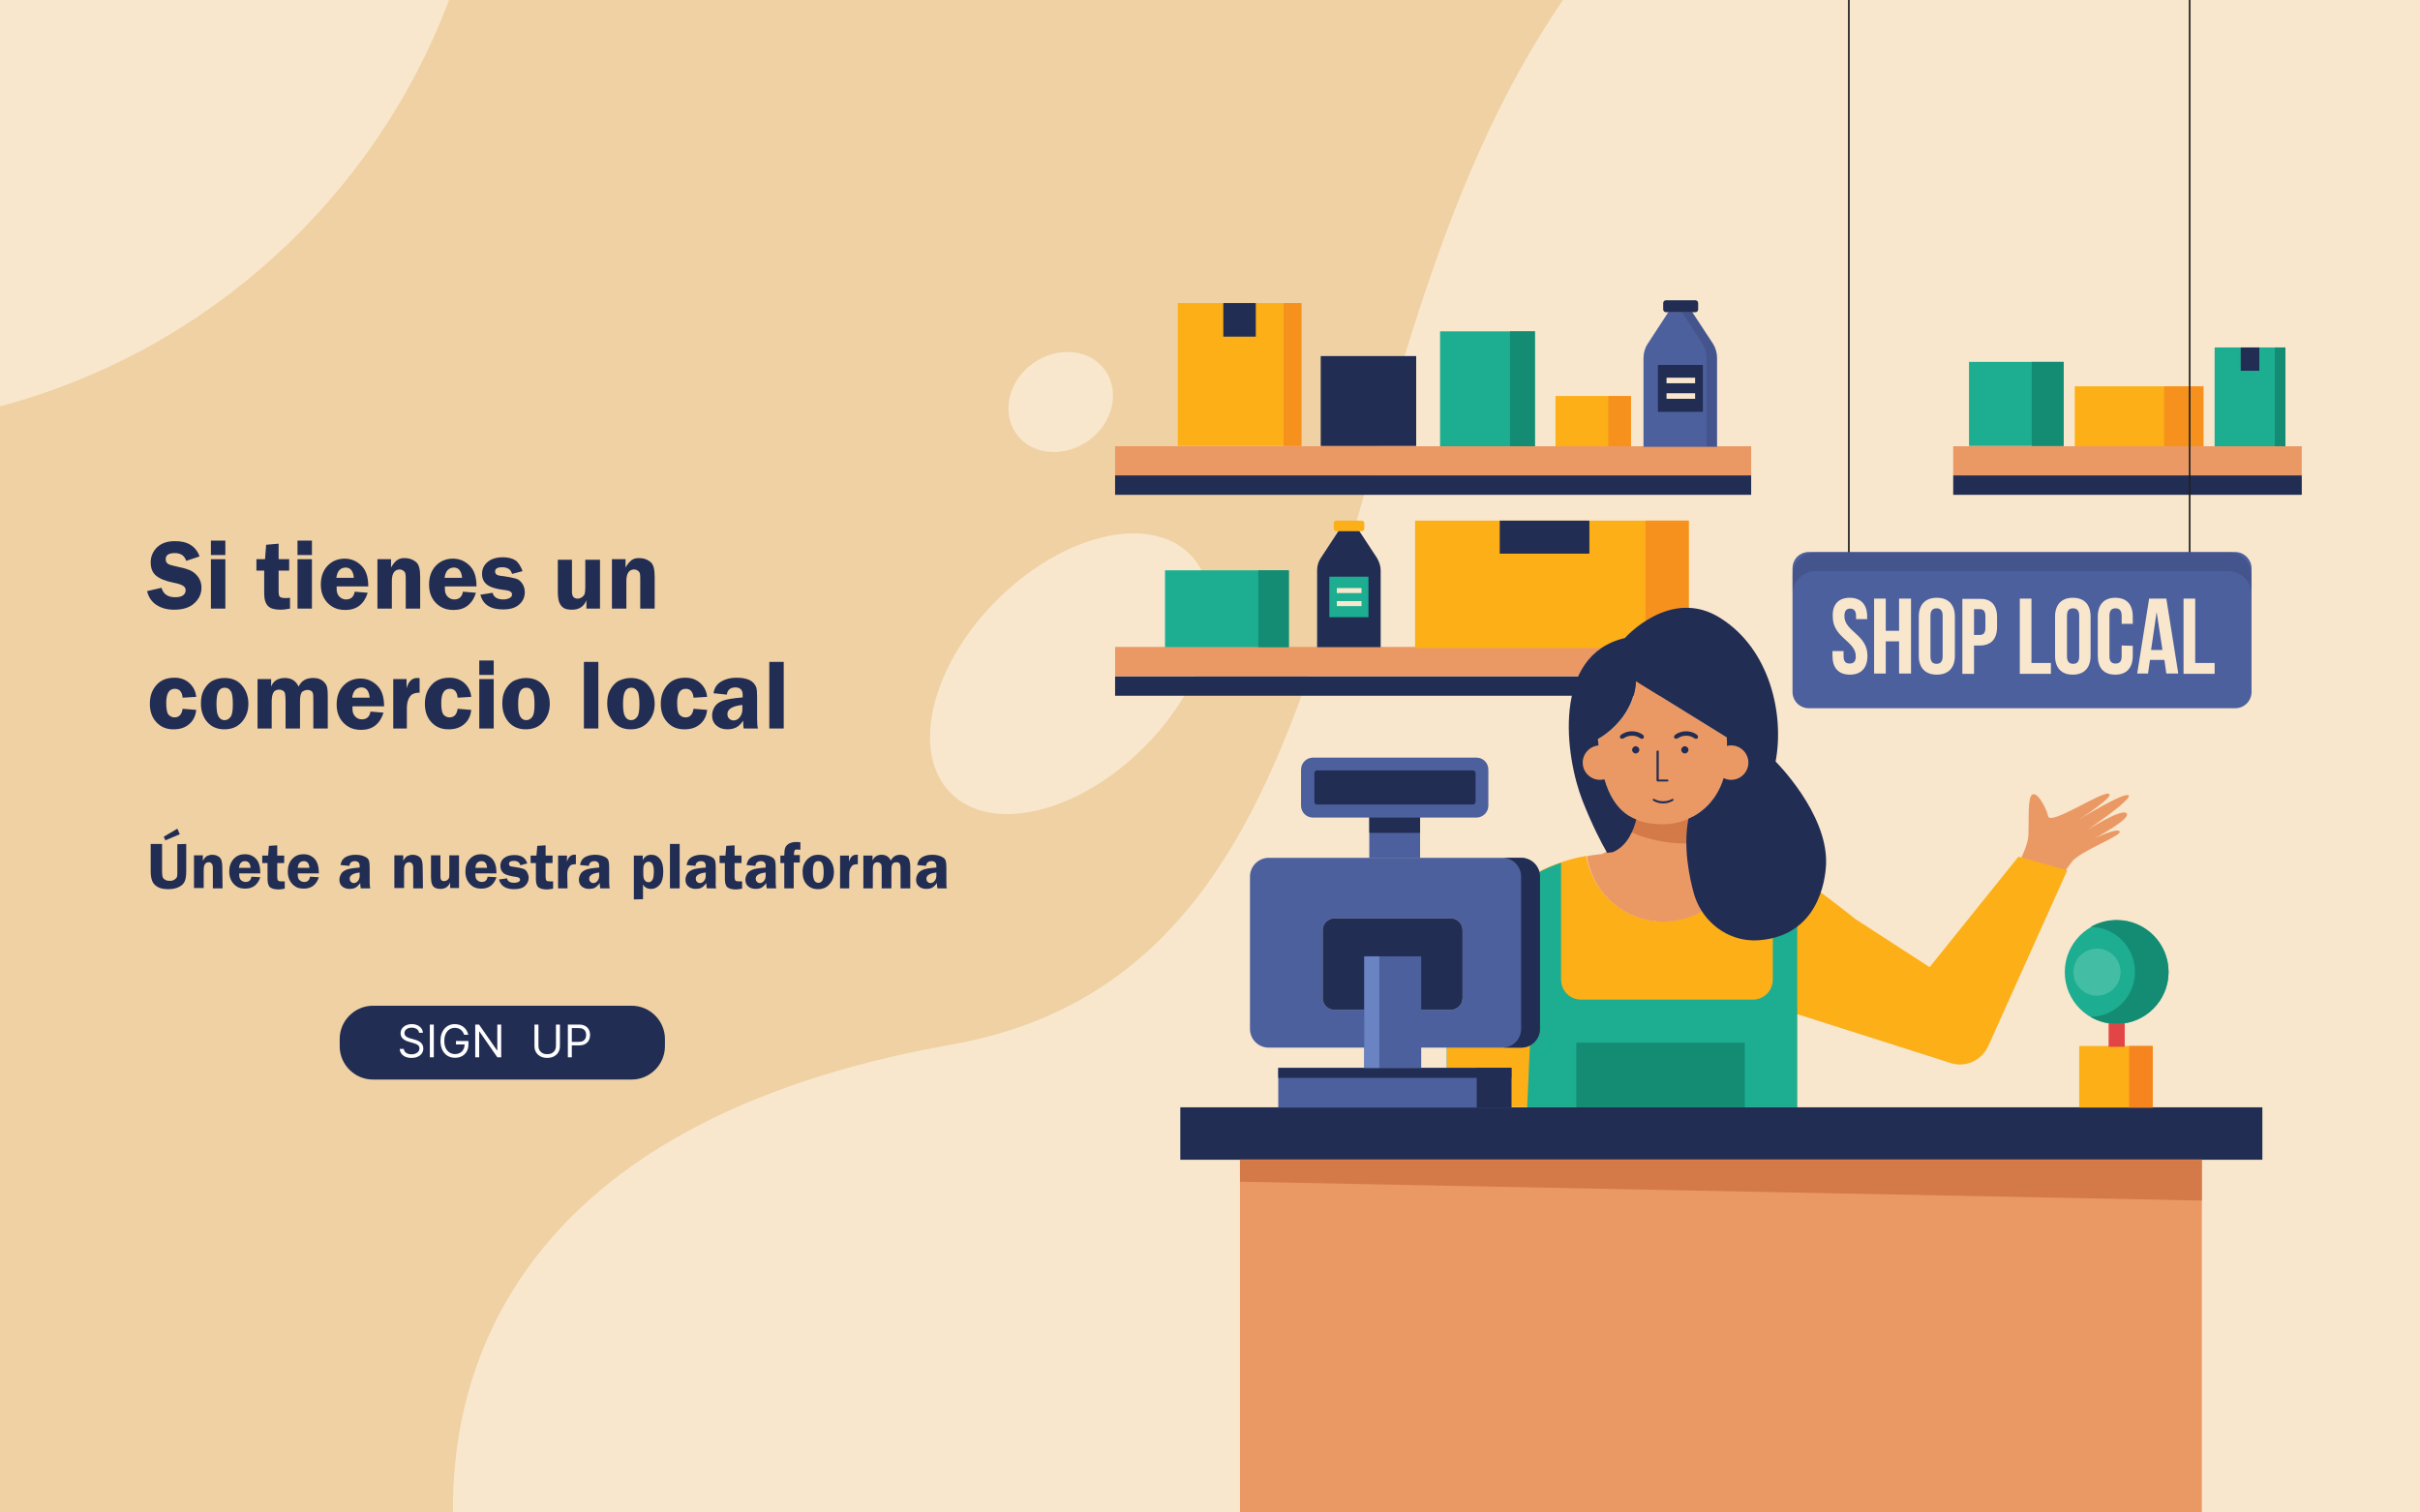 <svg width="872" height="545" viewBox="0 0 872 545" fill="none" xmlns="http://www.w3.org/2000/svg">
<path d="M872 0H0V545H872V0Z" fill="#EFD1A3"/>
<path d="M872 0V545H163.2C162.7 494.6 184.9 404.4 342.8 376.4C499.2 348.7 469.1 136.8 563.2 0H872Z" fill="#F8E7CD"/>
<path d="M412.198 269.285C435.981 245.502 443.389 214.351 428.745 199.706C414.1 185.062 382.949 192.469 359.166 216.252C335.383 240.035 327.975 271.186 342.62 285.831C357.264 300.475 388.416 293.067 412.198 269.285Z" fill="#F8E7CD"/>
<path d="M398.2 133.4C403.7 141.1 401 152.5 392.2 158.8C383.3 165.1 371.7 164 366.2 156.3C360.7 148.6 363.4 137.2 372.2 130.9C381.1 124.6 392.7 125.7 398.2 133.4Z" fill="#F8E7CD"/>
<path d="M161.8 0C134.9 71.4 74.6 126.6 0 146.4V0H161.8Z" fill="#F8E7CD"/>
<path d="M829.4 160.8H703.8V171.3H829.4V160.8Z" fill="#EB9964"/>
<path d="M829.4 171.3H703.8V178.3H829.4V171.3Z" fill="#222D54"/>
<path d="M823.5 125.2H798V160.8H823.5V125.2Z" fill="#1DAD91"/>
<path d="M823.5 125.2H819.7V160.8H823.5V125.2Z" fill="#148C73"/>
<path d="M814.1 125.2H807.4V133.6H814.1V125.2Z" fill="#222D54"/>
<path d="M743.6 130.4H709.5V160.7H743.6V130.4Z" fill="#1DAD91"/>
<path d="M743.6 130.4H732.1V160.7H743.6V130.4Z" fill="#148C73"/>
<path d="M793.9 139.2H747.6V160.8H793.9V139.2Z" fill="#FCAF17"/>
<path d="M794 139.2H779.8V160.8H794V139.2Z" fill="#F7911E"/>
<path d="M631 243.7H401.8V250.7H631V243.7Z" fill="#222D54"/>
<path d="M631 233.1H401.8V243.6H631V233.1Z" fill="#EB9964"/>
<path d="M608.5 187.6H509.9V233.5H608.5V187.6Z" fill="#FCAF17"/>
<path d="M608.5 187.6H592.9V233.5H608.5V187.6Z" fill="#F7911E"/>
<path d="M572.7 187.6H540.4V199.5H572.7V187.6Z" fill="#222D54"/>
<path d="M464.4 205.5H419.8V233.2H464.4V205.5Z" fill="#1DAD91"/>
<path d="M464.4 205.5H453.4V233.2H464.4V205.5Z" fill="#148C73"/>
<path d="M489.7 191.2H482.4L475.9 201.1C475 202.4 474.6 204 474.6 205.6V233.2H497.5V205.6C497.5 204 497 202.5 496.2 201.1L489.7 191.2Z" fill="#222D54"/>
<path d="M490.7 187.6H481.5C481 187.6 480.6 188 480.6 188.5V190.5C480.6 191 481 191.4 481.5 191.4H490.7C491.2 191.4 491.6 191 491.6 190.5V188.5C491.5 188 491.2 187.6 490.7 187.6Z" fill="#FCAF17"/>
<path d="M493.099 207.8H479V222.4H493.099V207.8Z" fill="#1DAD91"/>
<path d="M490.6 211.9H481.7V213.7H490.6V211.9Z" fill="#F8E7CD"/>
<path d="M490.6 216.6H481.7V218.4H490.6V216.6Z" fill="#F8E7CD"/>
<path d="M631 160.8H401.8V171.3H631V160.8Z" fill="#EB9964"/>
<path d="M631 171.3H401.8V178.3H631V171.3Z" fill="#222D54"/>
<path d="M469 109.2H424.4V160.7H469V109.2Z" fill="#FCAF17"/>
<path d="M468.9 109.2H462.5V160.7H468.9V109.2Z" fill="#F7911E"/>
<path d="M452.5 109.2H440.8V121.3H452.5V109.2Z" fill="#222D54"/>
<path d="M510.3 128.3H475.9V160.7H510.3V128.3Z" fill="#222D54"/>
<path d="M553 119.4H518.9V160.8H553V119.4Z" fill="#1DAD91"/>
<path d="M553.1 119.4H544.1V160.8H553.1V119.4Z" fill="#148C73"/>
<path d="M587.6 142.7H560.5V160.8H587.6V142.7Z" fill="#FCAF17"/>
<path d="M587.7 142.7H579.5V160.8H587.7V142.7Z" fill="#F7911E"/>
<path d="M609.7 112.4H601.2L593.7 123.9C592.7 125.4 592.2 127.2 592.2 129.1V161H618.7V129C618.7 127.2 618.2 125.4 617.2 123.8L609.7 112.4Z" fill="#4D609E"/>
<path opacity="0.21" d="M618.7 129V160.9H614.9V129C614.9 127.2 614.4 125.4 613.4 123.8L605.9 112.3H609.7L617.2 123.8C618.2 125.3 618.7 127.2 618.7 129Z" fill="#222D54"/>
<path d="M610.9 108.2H600.3C599.8 108.2 599.3 108.6 599.3 109.2V111.5C599.3 112.1 599.8 112.5 600.3 112.5H610.9C611.4 112.5 611.9 112.1 611.9 111.5V109.2C611.9 108.6 611.4 108.2 610.9 108.2Z" fill="#222D54"/>
<path d="M613.6 131.5H597.4V148.4H613.6V131.5Z" fill="#222D54"/>
<path d="M610.8 136.1H600.5V138.1H610.8V136.1Z" fill="#F8E7CD"/>
<path d="M610.8 141.7H600.5V143.7H610.8V141.7Z" fill="#F8E7CD"/>
<path d="M666.5 0H665.9V207.7H666.5V0Z" fill="#212120"/>
<path d="M789.3 0H788.7V207.7H789.3V0Z" fill="#212120"/>
<path d="M805.4 198.9H651.8C648.5 198.9 645.9 201.5 645.9 204.8V249.3C645.9 252.6 648.5 255.2 651.8 255.2H805.4C808.7 255.2 811.3 252.6 811.3 249.3V204.8C811.3 201.6 808.6 198.9 805.4 198.9Z" fill="#4D609E"/>
<path opacity="0.21" d="M802.9 198.9H654.3C649.7 198.9 645.9 202.7 645.9 207.3V214.2C645.9 209.6 649.7 205.8 654.3 205.8H802.9C807.5 205.8 811.3 209.6 811.3 214.2V207.3C811.3 202.7 807.5 198.9 802.9 198.9Z" fill="#222D54"/>
<path d="M666.5 215.4C670.6 215.4 672.8 217.9 672.8 222.2V223.1H668.8V222C668.8 220.1 668 219.3 666.7 219.3C665.4 219.3 664.6 220 664.6 222C664.6 227.6 672.9 228.6 672.9 236.3C672.9 240.6 670.7 243.1 666.6 243.1C662.4 243.1 660.3 240.6 660.3 236.3V234.6H664.3V236.5C664.3 238.4 665.1 239.1 666.5 239.1C667.9 239.1 668.7 238.4 668.7 236.5C668.7 230.9 660.4 229.9 660.4 222.2C660.2 217.9 662.4 215.4 666.5 215.4Z" fill="#F8E7CD"/>
<path d="M679.5 242.7H675.3V215.7H679.5V227.3H684.3V215.7H688.6V242.7H684.3V231.1H679.5V242.7Z" fill="#F8E7CD"/>
<path d="M691.4 222.2C691.4 217.9 693.7 215.4 697.9 215.4C702.1 215.4 704.4 217.9 704.4 222.2V236.3C704.4 240.6 702.1 243.1 697.9 243.1C693.7 243.1 691.4 240.6 691.4 236.3V222.2ZM695.6 236.5C695.6 238.4 696.4 239.2 697.8 239.2C699.1 239.2 700 238.5 700 236.5V221.9C700 220 699.2 219.2 697.8 219.2C696.5 219.2 695.6 219.9 695.6 221.9V236.5Z" fill="#F8E7CD"/>
<path d="M719.6 222.4V225.9C719.6 230.2 717.5 232.6 713.3 232.6H711.3V242.8H707.1V215.8H713.4C717.5 215.7 719.6 218.1 719.6 222.4ZM711.3 219.6V228.8H713.3C714.6 228.8 715.4 228.2 715.4 226.2V222.1C715.4 220.2 714.7 219.5 713.3 219.5H711.3V219.6Z" fill="#F8E7CD"/>
<path d="M727.8 215.7H732V238.9H739V242.8H727.8V215.7Z" fill="#F8E7CD"/>
<path d="M740.5 222.2C740.5 217.9 742.8 215.4 746.9 215.4C751.1 215.4 753.3 217.9 753.3 222.2V236.3C753.3 240.6 751 243.1 746.9 243.1C742.7 243.1 740.5 240.6 740.5 236.3V222.2ZM744.8 236.5C744.8 238.4 745.6 239.2 747 239.2C748.4 239.2 749.2 238.5 749.2 236.5V221.9C749.2 220 748.4 219.2 747 219.2C745.6 219.2 744.8 219.9 744.8 221.9V236.5Z" fill="#F8E7CD"/>
<path d="M768.5 232.7V236.3C768.5 240.6 766.3 243.1 762.2 243.1C758 243.1 755.9 240.6 755.9 236.3V222.2C755.9 217.9 758.1 215.4 762.2 215.4C766.4 215.4 768.5 217.9 768.5 222.2V224.8H764.5V221.9C764.5 220 763.7 219.2 762.3 219.2C760.9 219.2 760.1 219.9 760.1 221.9V236.5C760.1 238.4 760.9 239.1 762.3 239.1C763.7 239.1 764.5 238.4 764.5 236.5V232.6L768.5 232.7Z" fill="#F8E7CD"/>
<path d="M784.9 242.7H780.6L779.9 237.8H774.7L774 242.7H770.1L774.4 215.7H780.6L784.9 242.7ZM775.1 234.2H779.2L777.1 220.5L775.1 234.2Z" fill="#F8E7CD"/>
<path d="M786.8 215.7H791V238.9H798V242.8H786.8V215.7Z" fill="#F8E7CD"/>
<path d="M815.2 399H425.3V417.9H815.2V399Z" fill="#222D54"/>
<path d="M793.4 417.8H446.8V545H793.4V417.8Z" fill="#EB9964"/>
<path d="M793.4 417.9V432.6L446.8 425.8V417.9H793.4Z" fill="#D37A48"/>
<path d="M728.1 309.5C729.3 307.2 730.8 303.5 730.9 300.9C731.1 296.1 730.7 289.5 731.7 287.1C733.2 283.6 737.3 290.7 738 294.1C738.7 297.6 757.1 285.2 759.8 286C762.5 286.8 748.9 295.4 748.9 295.4C748.9 295.4 765.5 285.2 767 286.6C768.5 288 751.9 299.2 751.9 299.2C751.9 299.2 764.7 291 766.3 293.1C768 295.1 754.5 302.2 754.5 302.2C754.5 302.2 762.8 298.1 763.8 299.6C764.8 301.1 749.6 306.6 746.6 310.5C743.6 314.4 743.2 315.6 743.2 315.6L727.1 311.4L728.1 309.5Z" fill="#EB9964"/>
<path d="M727.3 308.7L695.3 348.5L668.6 331.2C644.2 311.7 635.6 308.2 627.1 307.8C625.2 321.5 613.5 332 599.3 332C585.3 332 573.8 321.8 571.6 308.4C542.5 313.5 521.1 338.9 521.1 368.8V398.5L537.7 398.9H647.5V365.4L703.4 383.2C708.6 384.6 714.1 382 716.4 377L744.9 313.6L727.3 308.7Z" fill="#FCAF17"/>
<path d="M521.4 363.8C521.3 365.5 521.2 367.2 521.2 368.9V398.6H521.4V363.8Z" fill="#9CCEEF"/>
<path d="M599.4 332.1C613.6 332.1 625.3 321.6 627.2 307.9C623.9 307.7 622.1 308 622.1 308C620.8 307.8 620.1 307.8 620.1 307.8C613.3 305.3 610.7 297.3 609.8 293.1H587.3C586.4 297.3 583.8 305.2 577 307.8C577 307.8 576.3 307.8 575 308C573.9 308.1 572.9 308.3 571.8 308.5C573.8 321.9 585.4 332.1 599.4 332.1Z" fill="#EB9964"/>
<path d="M598.199 295.9C594.099 295.9 590.399 295.3 587.099 294C586.799 295.4 586.3 297.1 585.5 298.8C590.9 301.6 600.799 305.1 614.399 303.6C611.699 300.3 610.399 296.1 609.799 293.3C606.299 295 602.299 295.9 598.199 295.9Z" fill="#D37A48"/>
<path d="M647.6 399V315.8C644.2 313.6 641.4 312.1 638.8 310.9V353C638.8 357 635.6 360.2 631.6 360.2H569.7C565.7 360.2 562.5 357 562.5 353V310.9C559.5 311.9 556.7 313.1 554 314.6L550.3 399H647.6Z" fill="#1DAD91"/>
<path d="M622.299 265.7C622.499 267.3 622.299 270.7 622.299 272.3C622.299 286.8 611.899 297 599.099 297C586.299 297 577.299 290.6 575.899 266.3C575.899 266.3 588.899 259.5 589.499 245.4L622.299 265.7Z" fill="#EB9964"/>
<path d="M657.999 311.1C657.799 317.8 654.799 337.3 633.699 338.8C623.999 339.5 615.199 333.7 611.399 324.9C610.999 324 610.699 323.1 610.399 322.1C608.799 316.5 606.399 305.2 608.399 295.1C608.399 295.1 608.399 295.1 608.399 295C608.599 294.9 608.699 294.8 608.899 294.8C616.599 291.2 621.899 283.3 622.199 273.2C622.199 272.9 622.199 272.6 622.199 272.3C622.199 270.7 622.399 267.3 622.199 265.7L589.399 245.4C588.799 259.5 575.799 266.3 575.799 266.3C575.799 266.6 575.799 266.8 575.899 267.1C577.099 284.3 582.099 292.3 589.599 295.3C588.699 299 586.399 305 580.999 307.1C580.999 307.1 580.399 307.1 579.299 307.3C579.299 307.3 579.199 307.3 579.099 307.3C576.899 303.5 573.699 297.3 570.299 288.7C563.999 272.8 558.999 236.1 585.499 229.9C585.499 229.9 601.899 211.3 619.899 222.7C637.899 234 642.999 257.7 639.799 274.4C639.799 274.4 658.499 292.9 657.999 311.1Z" fill="#222D54"/>
<path d="M582.699 274.8C582.699 271.4 579.899 268.6 576.499 268.6C573.099 268.6 570.299 271.4 570.299 274.8C570.299 278.2 573.099 281 576.499 281C579.899 281 582.699 278.2 582.699 274.8Z" fill="#EB9964"/>
<path d="M629.999 274.8C629.999 271.4 627.199 268.6 623.799 268.6C620.399 268.6 617.599 271.4 617.599 274.8C617.599 278.2 620.399 281 623.799 281C627.199 281 629.999 278.2 629.999 274.8Z" fill="#EB9964"/>
<path d="M608.399 270.2C608.399 270.9 607.799 271.5 607.099 271.5C606.399 271.5 605.799 270.9 605.799 270.2C605.799 269.5 606.399 268.9 607.099 268.9C607.799 268.9 608.399 269.5 608.399 270.2Z" fill="#222D54"/>
<path d="M588.099 270.2C588.099 270.9 588.699 271.5 589.399 271.5C590.099 271.5 590.699 270.9 590.699 270.2C590.699 269.5 590.099 268.9 589.399 268.9C588.699 268.9 588.099 269.5 588.099 270.2Z" fill="#222D54"/>
<path d="M591.899 264.7C589.599 263.1 586.499 263.1 584.199 264.7C583.699 265.1 583.499 265.7 583.899 266C584.199 266.3 584.799 266.2 585.099 266C586.899 264.8 589.299 264.8 590.999 266C591.399 266.3 591.899 266.3 592.199 266C592.499 265.7 592.399 265.1 591.899 264.7Z" fill="#222D54"/>
<path d="M611.399 264.7C609.099 263.1 605.999 263.1 603.699 264.7C603.199 265.1 602.999 265.7 603.399 266C603.699 266.3 604.299 266.2 604.599 266C606.399 264.8 608.799 264.8 610.499 266C610.899 266.3 611.399 266.3 611.699 266C611.999 265.7 611.899 265.1 611.399 264.7Z" fill="#222D54"/>
<path d="M599.299 289.5C597.999 289.5 596.799 289.2 595.699 288.5C595.499 288.4 595.499 288.2 595.599 288C595.699 287.8 595.899 287.8 596.099 287.9C597.999 289 600.599 289 602.499 287.9C602.699 287.8 602.899 287.9 602.999 288C603.099 288.2 602.999 288.4 602.899 288.5C601.699 289.2 600.499 289.5 599.299 289.5Z" fill="#222D54"/>
<path d="M600.799 281.6H597.299C597.099 281.6 596.899 281.4 596.899 281.2V270.8C596.899 270.6 597.099 270.4 597.299 270.4C597.499 270.4 597.699 270.6 597.699 270.8V280.9H600.799C600.999 280.9 601.199 281.1 601.199 281.3C601.199 281.5 600.999 281.6 600.799 281.6Z" fill="#222D54"/>
<path d="M628.699 375.7H568V399H628.699V375.7Z" fill="#148C73"/>
<path d="M554.9 315.9V370.7C554.9 374.5 551.9 377.5 548.1 377.5H457.2C453.4 377.5 450.4 374.5 450.4 370.7V315.9C450.4 312.2 453.4 309.1 457.2 309.1H548.1C551.8 309.1 554.9 312.1 554.9 315.9Z" fill="#4D609E"/>
<path d="M554.9 315.9V370.7C554.9 374.5 551.9 377.5 548.1 377.5H541.3C545.1 377.5 548.1 374.5 548.1 370.7V315.9C548.1 312.1 545.1 309.1 541.3 309.1H548.1C551.8 309.1 554.9 312.1 554.9 315.9Z" fill="#222D54"/>
<path d="M511.7 294H493.4V309.2H511.7V294Z" fill="#4D609E"/>
<path d="M511.7 294H493.4V300.1H511.7V294Z" fill="#222D54"/>
<path d="M532 273H473.1C470.8 273 468.8 274.9 468.8 277.3V290.3C468.8 292.7 470.7 294.6 473.1 294.6H532C534.3 294.6 536.3 292.7 536.3 290.3V277.3C536.3 274.9 534.4 273 532 273Z" fill="#4D609E"/>
<path d="M473.6 288.9V278.6C473.6 278.1 474 277.6 474.6 277.6H530.7C531.2 277.6 531.7 278 531.7 278.6V288.9C531.7 289.4 531.3 289.9 530.7 289.9H474.6C474 289.9 473.6 289.5 473.6 288.9Z" fill="#222D54"/>
<path d="M544.6 384.8H460.6V399.1H544.6V384.8Z" fill="#4D609E"/>
<path d="M544.6 384.8H532.1V399.1H544.6V384.8Z" fill="#222D54"/>
<path d="M544.6 384.8H460.6V388.4H544.6V384.8Z" fill="#222D54"/>
<path d="M522.7 330.9H480.9C478.5 330.9 476.6 332.8 476.6 335.2V359.6C476.6 362 478.5 363.9 480.9 363.9H522.7C525.1 363.9 527 362 527 359.6V335.2C527 332.8 525.1 330.9 522.7 330.9Z" fill="#C8C7C6"/>
<path d="M522.7 330.9H480.9C478.5 330.9 476.6 332.8 476.6 335.2V359.6C476.6 362 478.5 363.9 480.9 363.9H522.7C525.1 363.9 527 362 527 359.6V335.2C527 332.8 525.1 330.9 522.7 330.9Z" fill="#222D54"/>
<path d="M512.1 344.6H491.6V384.8H512.1V344.6Z" fill="#4D609E"/>
<path d="M497 344.6H491.6V384.8H497V344.6Z" fill="#6A83C2"/>
<path d="M775.7 376.9H749.2V399.1H775.7V376.9Z" fill="#FCAF17"/>
<path d="M775.7 376.9H767.2V399.1H775.7V376.9Z" fill="#F6851F"/>
<path d="M765.6 357.4H759.8V377.2H765.6V357.4Z" fill="#E24545"/>
<path d="M762.7 369C773.028 369 781.4 360.628 781.4 350.3C781.4 339.972 773.028 331.6 762.7 331.6C752.372 331.6 744 339.972 744 350.3C744 360.628 752.372 369 762.7 369Z" fill="#1DAD91"/>
<path d="M764.1 350.3C764.1 345.6 760.3 341.8 755.6 341.8C750.9 341.8 747.1 345.6 747.1 350.3C747.1 355 750.9 358.8 755.6 358.8C760.3 358.8 764.1 355 764.1 350.3Z" fill="#43BDA4"/>
<path d="M762.7 331.5C759.3 331.5 756.1 332.4 753.3 334C762.2 334.1 769.3 341.3 769.3 350.2C769.3 359.1 762.1 366.3 753.3 366.4C756.1 368 759.2 368.9 762.7 368.9C773 368.9 781.4 360.5 781.4 350.2C781.4 339.9 773.1 331.5 762.7 331.5Z" fill="#148C73"/>
<path d="M71.9 200.5L67.1 202.1C66.5 200.2 65.1 199.3 63 199.3C60.8 199.3 59.7 200 59.7 201.5C59.7 202.1 59.9 202.6 60.3 203C60.7 203.4 61.7 203.7 63.1 204C65.5 204.5 67.3 205 68.5 205.5C69.6 206 70.6 206.8 71.4 207.9C72.2 209 72.6 210.3 72.6 211.7C72.6 213.9 71.8 215.7 70.1 217.3C68.4 218.9 66 219.7 62.7 219.7C60.2 219.7 58.1 219.1 56.4 218C54.7 216.9 53.5 215.2 53 213L58.2 211.8C58.8 214 60.4 215.2 63.1 215.2C64.4 215.2 65.3 215 66 214.5C66.6 214 66.9 213.4 66.9 212.7C66.9 212 66.6 211.5 66 211.1C65.4 210.7 64.3 210.3 62.7 210C59.6 209.4 57.5 208.5 56.2 207.4C54.9 206.3 54.3 204.7 54.3 202.6C54.3 200.5 55.1 198.7 56.6 197.2C58.2 195.7 60.3 195 62.9 195C67.5 194.9 70.6 196.8 71.9 200.5Z" fill="#222D54"/>
<path d="M81.2 194.8V200H76V194.8H81.2ZM81.2 201.5V219.3H76V201.5H81.2Z" fill="#222D54"/>
<path d="M100.4 205.6V213.1C100.4 214 100.5 214.7 100.8 215C101.1 215.3 101.7 215.5 102.8 215.5C103.3 215.5 103.8 215.5 104.5 215.4V219.3C103 219.6 101.9 219.7 101.2 219.7C99 219.7 97.5 219.3 96.6 218.4C95.7 217.5 95.2 216 95.2 213.9V205.6H92.4V201.5H95.5L95.9 196.3L100.4 195.9V201.5H104.2V205.6H100.4Z" fill="#222D54"/>
<path d="M112.4 194.8V200H107.2V194.8H112.4ZM112.4 201.5V219.3H107.2V201.5H112.4Z" fill="#222D54"/>
<path d="M132.7 211.3H121.3C121.3 211.6 121.3 211.9 121.3 212.1C121.3 213.4 121.6 214.3 122.3 215C123 215.7 123.8 216 124.7 216C126.4 216 127.5 215.1 127.8 213.2L132.5 213.6C131.2 217.7 128.5 219.8 124.4 219.8C122.6 219.8 121.1 219.4 119.9 218.7C118.7 218 117.6 217 116.8 215.6C116 214.2 115.6 212.6 115.6 210.7C115.6 207.9 116.4 205.6 118 203.9C119.6 202.2 121.7 201.3 124.2 201.3C126.5 201.3 128.4 202.1 130.1 203.7C131.8 205.3 132.7 207.7 132.7 211.3ZM121.2 208.2H127.5C127.3 205.8 126.3 204.5 124.5 204.5C122.6 204.6 121.5 205.8 121.2 208.2Z" fill="#222D54"/>
<path d="M151.4 219.3H146.2V209.3C146.2 208.1 146.2 207.3 146.1 206.8C146 206.3 145.8 206 145.4 205.7C145 205.4 144.6 205.2 144 205.2C142.2 205.2 141.2 206.6 141.2 209.3V219.3H136V201.5H140.9V204.5C141.7 203.1 142.5 202.2 143.3 201.7C144.1 201.2 144.9 201.1 145.8 201.1C147.5 201.1 148.8 201.6 149.9 202.5C151 203.4 151.4 205.2 151.4 207.9V219.3Z" fill="#222D54"/>
<path d="M171.7 211.3H160.3C160.3 211.6 160.3 211.9 160.3 212.1C160.3 213.4 160.6 214.3 161.3 215C162 215.7 162.8 216 163.7 216C165.4 216 166.5 215.1 166.8 213.2L171.5 213.6C170.2 217.7 167.5 219.8 163.4 219.8C161.6 219.8 160.1 219.4 158.9 218.7C157.7 218 156.6 217 155.8 215.6C155 214.2 154.6 212.6 154.6 210.7C154.6 207.9 155.4 205.6 157 203.9C158.6 202.2 160.7 201.3 163.2 201.3C165.5 201.3 167.4 202.1 169.1 203.7C170.8 205.3 171.7 207.7 171.7 211.3ZM160.2 208.2H166.5C166.3 205.8 165.3 204.5 163.5 204.5C161.6 204.6 160.5 205.8 160.2 208.2Z" fill="#222D54"/>
<path d="M188.3 205.8L184.5 206.8C184.1 205.2 182.9 204.4 181 204.4C179.2 204.4 178.4 204.9 178.4 206C178.4 206.4 178.6 206.8 178.9 207C179.2 207.3 180.1 207.5 181.4 207.6C183.4 207.9 184.9 208.2 185.9 208.5C186.9 208.8 187.6 209.4 188.2 210.3C188.8 211.2 189.1 212.2 189.1 213.4C189.1 215.2 188.4 216.7 187 217.9C185.6 219.1 183.7 219.6 181.2 219.6C176.7 219.6 174 217.8 173.1 214.3L177.5 213.6C177.9 215.2 179.2 216 181.4 216C182.3 216 183 215.8 183.6 215.5C184.2 215.2 184.5 214.8 184.5 214.2C184.5 213.4 183.8 212.9 182.5 212.7C178.9 212.3 176.6 211.6 175.4 210.6C174.2 209.6 173.7 208.4 173.7 206.7C173.7 205 174.4 203.6 175.7 202.5C177 201.4 178.9 200.8 181.2 200.8C183.1 200.8 184.6 201.2 185.7 201.9C186.8 202.6 187.7 204.2 188.3 205.8Z" fill="#222D54"/>
<path d="M216.2 201.5V219.3H211.3V216.3C210.4 218.6 208.6 219.7 206.1 219.7C204.8 219.7 203.7 219.5 203 219C202.3 218.5 201.8 217.8 201.5 217C201.2 216.2 201 214.9 201 213.3V201.7H206.1V213.3C206.1 214.9 206.8 215.7 208.1 215.7C208.8 215.7 209.3 215.5 209.8 215.1C210.3 214.7 210.6 214.3 210.7 213.9C210.8 213.5 210.9 212.7 210.9 211.7V201.7H216.2V201.5Z" fill="#222D54"/>
<path d="M236 219.3H230.7V209.3C230.7 208.1 230.7 207.3 230.6 206.8C230.5 206.3 230.3 206 229.9 205.7C229.5 205.4 229.1 205.2 228.5 205.2C226.7 205.2 225.7 206.6 225.7 209.3V219.3H220.5V201.5H225.4V204.5C226.2 203.1 227 202.2 227.8 201.7C228.6 201.2 229.4 201.1 230.3 201.1C232 201.1 233.3 201.6 234.4 202.5C235.5 203.4 235.9 205.2 235.9 207.9V219.3H236Z" fill="#222D54"/>
<path d="M70.7 255.8C70.5 257.9 69.7 259.6 68.2 260.9C66.7 262.2 64.9 262.8 62.5 262.8C60 262.8 58 262 56.4 260.3C54.8 258.6 54 256.4 54 253.6C54 250.8 54.8 248.6 56.4 246.8C58 245 60.2 244.2 62.9 244.2C65.1 244.2 66.9 244.9 68.3 246.2C69.7 247.5 70.5 249.1 70.7 251.1L65.8 251.4C65.6 249.3 64.7 248.2 63 248.2C60.9 248.2 59.9 249.9 59.9 253.3C59.9 255.6 60.2 257 60.8 257.6C61.4 258.2 62.1 258.5 62.9 258.5C64.5 258.5 65.5 257.5 65.8 255.4L70.7 255.8Z" fill="#222D54"/>
<path d="M80.9 244.3C83.6 244.3 85.7 245.2 87.2 247C88.7 248.8 89.5 251 89.5 253.6C89.5 256.2 88.7 258.4 87.1 260.2C85.5 262 83.4 262.8 80.8 262.8C78.3 262.8 76.2 261.9 74.7 260.2C73.2 258.5 72.4 256.2 72.4 253.5C72.4 251.6 72.7 250 73.4 248.7C74.1 247.4 75 246.3 76.2 245.5C77.5 244.8 79 244.3 80.9 244.3ZM81 247.8C80 247.8 79.3 248.2 78.8 249C78.3 249.8 78 251.3 78 253.6C78 255.7 78.2 257.2 78.7 258.1C79.2 259 79.9 259.5 80.9 259.5C81.8 259.5 82.5 259.1 83.1 258.3C83.7 257.5 83.9 256 83.9 253.8C83.9 251.5 83.7 249.9 83.2 249.1C82.7 248.3 82 247.8 81 247.8Z" fill="#222D54"/>
<path d="M118.1 262.5H112.9V252.7C112.9 251.3 112.9 250.4 112.8 250C112.7 249.6 112.5 249.2 112.2 249C111.9 248.8 111.4 248.6 110.8 248.6C110.2 248.6 109.6 248.8 109 249.2C108.4 249.6 108.1 250.8 108.1 252.7V262.5H102.9V252.7C102.9 251.3 102.8 250.4 102.7 249.9C102.6 249.4 102.3 249.1 102 248.9C101.7 248.7 101.2 248.5 100.6 248.5C99.7 248.5 99 248.8 98.6 249.4C98.2 250 97.9 251.1 97.9 252.7V262.5H92.8V244.7H97.7V247.4C98.5 245.3 100.2 244.3 102.7 244.3C105 244.3 106.6 245.3 107.6 247.4C108.6 245.3 110.3 244.3 112.8 244.3C114 244.3 115 244.5 115.8 245C116.6 245.5 117.2 246.1 117.6 246.9C118 247.7 118.1 249 118.1 250.9V262.5Z" fill="#222D54"/>
<path d="M138.4 254.5H127C127 254.8 127 255.1 127 255.3C127 256.6 127.3 257.5 128 258.2C128.7 258.9 129.5 259.2 130.4 259.2C132.1 259.2 133.2 258.3 133.5 256.4L138.2 256.8C136.9 260.9 134.2 263 130.1 263C128.3 263 126.8 262.6 125.6 261.9C124.4 261.2 123.3 260.2 122.5 258.8C121.7 257.4 121.3 255.8 121.3 253.9C121.3 251.1 122.1 248.8 123.7 247.1C125.3 245.4 127.4 244.5 129.9 244.5C132.2 244.5 134.1 245.3 135.8 246.9C137.5 248.5 138.4 250.9 138.4 254.5ZM126.9 251.4H133.2C133 249 132 247.7 130.2 247.7C128.3 247.8 127.2 249 126.9 251.4Z" fill="#222D54"/>
<path d="M146.8 262.5H141.7V244.7H146.5V248C147.2 245.5 148.5 244.3 150.3 244.3C150.6 244.3 150.9 244.3 151.2 244.4V249.6C150.1 249.6 149.3 249.8 148.7 250.1C148.1 250.4 147.6 251 147.2 251.9C146.8 252.8 146.6 253.9 146.6 255.3V262.5H146.8Z" fill="#222D54"/>
<path d="M169.8 255.8C169.6 257.9 168.8 259.6 167.3 260.9C165.8 262.2 164 262.8 161.6 262.8C159.1 262.8 157.1 262 155.5 260.3C153.9 258.6 153.1 256.4 153.1 253.6C153.1 250.8 153.9 248.6 155.5 246.8C157.1 245 159.3 244.2 162 244.2C164.2 244.2 166 244.9 167.4 246.2C168.8 247.5 169.6 249.1 169.8 251.1L164.9 251.4C164.7 249.3 163.8 248.2 162.1 248.2C160 248.2 159 249.9 159 253.3C159 255.6 159.3 257 159.9 257.6C160.5 258.2 161.2 258.5 162 258.5C163.6 258.5 164.6 257.5 164.9 255.4L169.8 255.8Z" fill="#222D54"/>
<path d="M177.9 238V243.2H172.7V238H177.9ZM177.9 244.7V262.5H172.7V244.7H177.9Z" fill="#222D54"/>
<path d="M189.5 244.3C192.2 244.3 194.3 245.2 195.8 247C197.3 248.8 198.1 251 198.1 253.6C198.1 256.2 197.3 258.4 195.7 260.2C194.1 262 192 262.8 189.4 262.8C186.9 262.8 184.8 261.9 183.3 260.2C181.8 258.5 181 256.2 181 253.5C181 251.6 181.3 250 182 248.7C182.7 247.4 183.6 246.3 184.8 245.5C186.2 244.8 187.7 244.3 189.5 244.3ZM189.7 247.8C188.7 247.8 188 248.2 187.5 249C187 249.8 186.7 251.3 186.7 253.6C186.7 255.7 186.9 257.2 187.4 258.1C187.9 259 188.6 259.5 189.6 259.5C190.5 259.5 191.2 259.1 191.8 258.3C192.4 257.5 192.6 256 192.6 253.8C192.6 251.5 192.4 249.9 191.9 249.1C191.4 248.3 190.7 247.8 189.7 247.8Z" fill="#222D54"/>
<path d="M210.4 262.5V238.5H215.6V262.5H210.4Z" fill="#222D54"/>
<path d="M227.3 244.3C230 244.3 232.1 245.2 233.6 247C235.1 248.8 235.9 251 235.9 253.6C235.9 256.2 235.1 258.4 233.5 260.2C231.9 262 229.8 262.8 227.2 262.8C224.7 262.8 222.6 261.9 221.1 260.2C219.6 258.5 218.8 256.2 218.8 253.5C218.8 251.6 219.1 250 219.8 248.7C220.5 247.4 221.4 246.3 222.6 245.5C224 244.8 225.5 244.3 227.3 244.3ZM227.5 247.8C226.5 247.8 225.8 248.2 225.3 249C224.8 249.8 224.5 251.3 224.5 253.6C224.5 255.7 224.7 257.2 225.2 258.1C225.7 259 226.4 259.5 227.4 259.5C228.3 259.5 229 259.1 229.6 258.3C230.2 257.5 230.4 256 230.4 253.8C230.4 251.5 230.2 249.9 229.7 249.1C229.2 248.3 228.5 247.8 227.5 247.8Z" fill="#222D54"/>
<path d="M254.8 255.8C254.6 257.9 253.8 259.6 252.3 260.9C250.8 262.2 249 262.8 246.6 262.8C244.1 262.8 242.1 262 240.5 260.3C238.9 258.6 238.1 256.4 238.1 253.6C238.1 250.8 238.9 248.6 240.5 246.8C242.1 245 244.3 244.2 247 244.2C249.2 244.2 251 244.9 252.4 246.2C253.8 247.5 254.6 249.1 254.8 251.1L249.9 251.4C249.7 249.3 248.8 248.2 247.1 248.2C245 248.2 244 249.9 244 253.3C244 255.6 244.3 257 244.9 257.6C245.5 258.2 246.2 258.5 247 258.5C248.6 258.5 249.6 257.5 249.9 255.4L254.8 255.8Z" fill="#222D54"/>
<path d="M273.1 262.5H268C267.8 261.8 267.8 260.9 267.8 259.7C266.9 261 266 261.8 265.1 262.2C264.2 262.6 263.2 262.8 262.1 262.8C260.4 262.8 259.1 262.3 258.1 261.4C257.1 260.5 256.6 259.3 256.6 257.8C256.6 256.7 256.9 255.7 257.5 254.7C258.1 253.7 259.1 253 260.4 252.5C261.7 252 264.1 251.6 267.6 251.3V250.3C267.6 248.6 266.7 247.7 265 247.7C263.2 247.7 262.1 248.6 261.9 250.3L257.1 249.8C257.4 247.8 258.4 246.4 260 245.5C261.6 244.6 263.4 244.2 265.4 244.2C266.6 244.2 267.7 244.3 268.8 244.6C269.9 244.9 270.7 245.3 271.3 245.9C271.9 246.5 272.3 247.1 272.5 247.7C272.7 248.3 272.8 249.4 272.8 251V259.1C272.8 260.7 272.9 261.8 273.1 262.5ZM267.6 254C263.9 254.4 262.1 255.5 262.1 257.3C262.1 257.9 262.3 258.5 262.7 258.9C263.1 259.3 263.6 259.6 264.3 259.6C265.2 259.6 266 259.2 266.6 258.4C267.2 257.6 267.5 256.7 267.5 255.6V254H267.6Z" fill="#222D54"/>
<path d="M277.2 262.5V238.5H282.4V262.5H277.2Z" fill="#222D54"/>
<path d="M67.1 304.1V314.1C67.1 315.7 66.9 316.9 66.5 317.7C66.1 318.5 65.5 319.1 64.5 319.6C63.5 320.1 62.2 320.4 60.7 320.4C59.2 320.4 57.9 320.2 57 319.7C56.1 319.2 55.4 318.6 55 317.8C54.6 317 54.3 315.7 54.3 314.1V304.1H58.4V314.1C58.4 315 58.5 315.6 58.6 316C58.7 316.4 59 316.7 59.5 317C60 317.3 60.5 317.4 61.1 317.4C61.8 317.4 62.4 317.3 62.8 317C63.2 316.7 63.5 316.5 63.7 316.1C63.9 315.7 63.9 315.1 63.9 314.2V304.2L67.1 304.1ZM63.9 298.6L64.8 300.6L59.6 302.8L59 301.5L63.9 298.6Z" fill="#222D54"/>
<path d="M80.2 320.1H76.7V313.5C76.7 312.7 76.7 312.1 76.6 311.8C76.5 311.5 76.4 311.3 76.1 311C75.8 310.7 75.6 310.7 75.2 310.7C74 310.7 73.4 311.6 73.4 313.4V320H69.9V308.2H73.1V310.2C73.6 309.2 74.2 308.6 74.7 308.4C75.2 308.2 75.8 308 76.4 308C77.5 308 78.4 308.3 79.1 308.9C79.8 309.5 80.1 310.7 80.1 312.5L80.2 320.1Z" fill="#222D54"/>
<path d="M93.8 314.7H86.2C86.2 314.9 86.2 315.1 86.2 315.3C86.2 316.1 86.4 316.8 86.9 317.2C87.4 317.6 87.9 317.8 88.5 317.8C89.7 317.8 90.4 317.2 90.6 315.9L93.8 316.1C92.9 318.8 91.1 320.2 88.4 320.2C87.2 320.2 86.2 320 85.4 319.5C84.6 319 83.9 318.3 83.4 317.4C82.9 316.5 82.6 315.4 82.6 314.1C82.6 312.2 83.1 310.7 84.2 309.5C85.3 308.3 86.7 307.8 88.3 307.8C89.8 307.8 91.1 308.3 92.2 309.4C93.3 310.5 93.8 312.4 93.8 314.7ZM86.1 312.7H90.3C90.2 311.1 89.5 310.3 88.3 310.3C87 310.3 86.3 311.1 86.1 312.7Z" fill="#222D54"/>
<path d="M99.9 311V316C99.9 316.6 100 317 100.2 317.3C100.4 317.5 100.8 317.6 101.5 317.6C101.8 317.6 102.2 317.6 102.6 317.6V320.2C101.6 320.4 100.9 320.5 100.4 320.5C98.9 320.5 97.9 320.2 97.3 319.7C96.7 319.2 96.4 318.1 96.4 316.7V311H94.5V308.3H96.6L96.9 304.8L99.9 304.6V308.3H102.4V311H99.9Z" fill="#222D54"/>
<path d="M114.9 314.7H107.3C107.3 314.9 107.3 315.1 107.3 315.3C107.3 316.1 107.5 316.8 108 317.2C108.5 317.6 109 317.8 109.6 317.8C110.8 317.8 111.5 317.2 111.7 315.9L114.9 316.1C114 318.8 112.2 320.2 109.5 320.2C108.3 320.2 107.3 320 106.5 319.5C105.7 319 105 318.3 104.5 317.4C104 316.5 103.7 315.4 103.7 314.1C103.7 312.2 104.2 310.7 105.3 309.5C106.4 308.3 107.8 307.8 109.4 307.8C110.9 307.8 112.2 308.3 113.3 309.4C114.4 310.5 114.9 312.4 114.9 314.7ZM107.3 312.7H111.5C111.4 311.1 110.7 310.3 109.5 310.3C108.2 310.3 107.4 311.1 107.3 312.7Z" fill="#222D54"/>
<path d="M133.4 320.1H130C129.9 319.6 129.8 319 129.8 318.2C129.2 319 128.6 319.6 128 319.9C127.4 320.2 126.7 320.3 126 320.3C124.9 320.3 124 320 123.3 319.4C122.6 318.8 122.3 318 122.3 317C122.3 316.3 122.5 315.6 122.9 314.9C123.3 314.2 123.9 313.8 124.8 313.4C125.7 313 127.3 312.8 129.6 312.6V312C129.6 310.9 129 310.3 127.9 310.3C126.7 310.3 126 310.9 125.9 312L122.7 311.7C122.9 310.4 123.5 309.4 124.6 308.8C125.7 308.2 126.9 308 128.2 308C129 308 129.8 308.1 130.5 308.3C131.2 308.5 131.8 308.8 132.2 309.1C132.6 309.4 132.9 309.9 133 310.3C133.1 310.7 133.2 311.4 133.2 312.5V317.9C133.2 318.9 133.3 319.6 133.4 320.1ZM129.7 314.4C127.3 314.6 126 315.4 126 316.6C126 317 126.1 317.4 126.4 317.7C126.7 318 127 318.2 127.5 318.2C128.1 318.2 128.6 317.9 129 317.4C129.4 316.9 129.6 316.3 129.6 315.5V314.4H129.7Z" fill="#222D54"/>
<path d="M152.4 320.1H148.9V313.5C148.9 312.7 148.9 312.1 148.8 311.8C148.7 311.5 148.6 311.3 148.3 311C148 310.7 147.8 310.7 147.4 310.7C146.2 310.7 145.6 311.6 145.6 313.4V320H142.1V308.2H145.3V310.2C145.8 309.2 146.4 308.6 146.9 308.4C147.4 308.2 148 308 148.6 308C149.7 308 150.6 308.3 151.3 308.9C152 309.5 152.3 310.7 152.3 312.5L152.4 320.1Z" fill="#222D54"/>
<path d="M165.4 308.2V320H162.2V318C161.6 319.5 160.4 320.3 158.7 320.3C157.8 320.3 157.1 320.1 156.6 319.8C156.1 319.5 155.8 319 155.6 318.4C155.4 317.8 155.3 317 155.3 315.9V308.2H158.7V315.9C158.7 317 159.1 317.5 160 317.5C160.4 317.5 160.8 317.4 161.2 317.1C161.6 316.8 161.7 316.6 161.8 316.3C161.9 316 161.9 315.5 161.9 314.8V308.2H165.4Z" fill="#222D54"/>
<path d="M178.9 314.7H171.3C171.3 314.9 171.3 315.1 171.3 315.3C171.3 316.1 171.5 316.8 172 317.2C172.5 317.6 173 317.8 173.6 317.8C174.8 317.8 175.5 317.2 175.7 315.9L178.9 316.1C178 318.8 176.2 320.2 173.5 320.2C172.3 320.2 171.3 320 170.5 319.5C169.7 319 169 318.3 168.5 317.4C168 316.5 167.7 315.4 167.7 314.1C167.7 312.2 168.2 310.7 169.3 309.5C170.4 308.3 171.8 307.8 173.4 307.8C174.9 307.8 176.2 308.3 177.3 309.4C178.4 310.5 178.9 312.4 178.9 314.7ZM171.3 312.7H175.5C175.4 311.1 174.7 310.3 173.5 310.3C172.2 310.3 171.4 311.1 171.3 312.7Z" fill="#222D54"/>
<path d="M190 311.1L187.5 311.8C187.2 310.7 186.4 310.2 185.2 310.2C184 310.2 183.4 310.6 183.4 311.3C183.4 311.6 183.5 311.8 183.7 312C183.9 312.2 184.5 312.3 185.4 312.4C186.8 312.6 187.8 312.8 188.4 313C189 313.2 189.6 313.6 189.9 314.2C190.2 314.8 190.5 315.4 190.5 316.3C190.5 317.5 190 318.5 189.1 319.3C188.2 320.1 186.9 320.4 185.2 320.4C182.2 320.4 180.4 319.2 179.8 316.9L182.7 316.5C182.9 317.6 183.8 318.1 185.3 318.1C185.9 318.1 186.4 318 186.8 317.8C187.2 317.6 187.4 317.3 187.4 317C187.4 316.5 187 316.1 186.1 316C183.7 315.7 182.1 315.2 181.4 314.6C180.7 314 180.3 313.1 180.3 312C180.3 310.9 180.7 309.9 181.6 309.2C182.5 308.5 183.7 308.1 185.3 308.1C186.5 308.1 187.5 308.3 188.3 308.8C189.1 309.3 189.6 310 190 311.1Z" fill="#222D54"/>
<path d="M196.6 311V316C196.6 316.6 196.7 317 196.9 317.3C197.1 317.5 197.5 317.6 198.2 317.6C198.5 317.6 198.9 317.6 199.3 317.6V320.2C198.3 320.4 197.6 320.5 197.1 320.5C195.6 320.5 194.6 320.2 194 319.7C193.4 319.2 193.1 318.1 193.1 316.7V311H191.2V308.3H193.3L193.6 304.8L196.6 304.6V308.3H199.1V311H196.6Z" fill="#222D54"/>
<path d="M204.5 320.1H201.1V308.3H204.3V310.5C204.8 308.9 205.6 308 206.9 308C207.1 308 207.3 308 207.5 308V311.4C206.8 311.4 206.2 311.5 205.8 311.7C205.4 311.9 205.1 312.3 204.8 312.9C204.5 313.5 204.4 314.2 204.4 315.2L204.5 320.1Z" fill="#222D54"/>
<path d="M219.7 320.1H216.3C216.2 319.6 216.1 319 216.1 318.2C215.5 319 214.9 319.6 214.3 319.9C213.7 320.2 213 320.3 212.3 320.3C211.2 320.3 210.3 320 209.6 319.4C208.9 318.8 208.6 318 208.6 317C208.6 316.3 208.8 315.6 209.2 314.9C209.6 314.2 210.2 313.8 211.1 313.4C212 313 213.6 312.8 215.9 312.6V312C215.9 310.9 215.3 310.3 214.2 310.3C213 310.3 212.3 310.9 212.2 312L209 311.7C209.2 310.4 209.8 309.4 210.9 308.8C212 308.2 213.2 308 214.5 308C215.3 308 216.1 308.1 216.8 308.3C217.5 308.5 218.1 308.8 218.5 309.1C218.9 309.4 219.2 309.9 219.3 310.3C219.4 310.7 219.5 311.4 219.5 312.5V317.9C219.5 318.9 219.6 319.6 219.7 320.1ZM216 314.4C213.6 314.6 212.3 315.4 212.3 316.6C212.3 317 212.4 317.4 212.7 317.7C213 318 213.3 318.2 213.8 318.2C214.4 318.2 214.9 317.9 215.3 317.4C215.7 316.9 215.9 316.3 215.9 315.5V314.4H216Z" fill="#222D54"/>
<path d="M228.4 324.1V308.3H231.6V310C232.2 308.7 233.2 308 234.7 308C236 308 237 308.5 237.8 309.5C238.6 310.5 239 312 239 314C239 316.1 238.6 317.7 237.8 318.7C237 319.7 235.9 320.3 234.6 320.3C233.3 320.3 232.3 319.8 231.7 318.7V324L228.4 324.1ZM231.8 314.9C231.8 315.7 231.9 316.3 232 316.6C232.1 316.9 232.3 317.2 232.6 317.5C232.9 317.8 233.3 317.9 233.7 317.9C234.2 317.9 234.6 317.7 235 317.2C235.4 316.7 235.6 315.6 235.6 314C235.6 311.7 235 310.5 233.7 310.5C233.2 310.5 232.8 310.7 232.4 311.1C232 311.5 231.8 312.2 231.8 313.2V314.9Z" fill="#222D54"/>
<path d="M241.4 320.1V304.1H244.9V320.1H241.4Z" fill="#222D54"/>
<path d="M258.1 320.1H254.7C254.6 319.6 254.5 319 254.5 318.2C253.9 319 253.3 319.6 252.7 319.9C252.1 320.2 251.4 320.3 250.7 320.3C249.6 320.3 248.7 320 248 319.4C247.3 318.8 247 318 247 317C247 316.3 247.2 315.6 247.6 314.9C248 314.2 248.6 313.8 249.5 313.4C250.4 313 252 312.8 254.3 312.6V312C254.3 310.9 253.7 310.3 252.6 310.3C251.4 310.3 250.7 310.9 250.6 312L247.4 311.7C247.6 310.4 248.2 309.4 249.3 308.8C250.4 308.2 251.6 308 252.9 308C253.7 308 254.5 308.1 255.2 308.3C255.9 308.5 256.5 308.8 256.9 309.1C257.3 309.4 257.6 309.9 257.7 310.3C257.8 310.7 257.9 311.4 257.9 312.5V317.9C257.8 318.9 257.9 319.6 258.1 320.1ZM254.4 314.4C252 314.6 250.7 315.4 250.7 316.6C250.7 317 250.8 317.4 251.1 317.7C251.4 318 251.7 318.2 252.2 318.2C252.8 318.2 253.3 317.9 253.7 317.4C254.1 316.9 254.3 316.3 254.3 315.5V314.4H254.4Z" fill="#222D54"/>
<path d="M264.7 311V316C264.7 316.6 264.8 317 265 317.3C265.2 317.5 265.6 317.6 266.3 317.6C266.6 317.6 267 317.6 267.4 317.6V320.2C266.4 320.4 265.7 320.5 265.2 320.5C263.7 320.5 262.7 320.2 262.1 319.7C261.5 319.2 261.2 318.1 261.2 316.7V311H259.3V308.3H261.4L261.7 304.8L264.7 304.6V308.3H267.2V311H264.7Z" fill="#222D54"/>
<path d="M279.7 320.1H276.3C276.2 319.6 276.1 319 276.1 318.2C275.5 319 274.9 319.6 274.3 319.9C273.7 320.2 273 320.3 272.3 320.3C271.2 320.3 270.3 320 269.6 319.4C268.9 318.8 268.6 318 268.6 317C268.6 316.3 268.8 315.6 269.2 314.9C269.6 314.2 270.2 313.8 271.1 313.4C272 313 273.6 312.8 275.9 312.6V312C275.9 310.9 275.3 310.3 274.2 310.3C273 310.3 272.3 310.9 272.2 312L269 311.7C269.2 310.4 269.8 309.4 270.9 308.8C272 308.2 273.2 308 274.5 308C275.3 308 276.1 308.1 276.8 308.3C277.5 308.5 278.1 308.8 278.5 309.1C278.9 309.4 279.2 309.9 279.3 310.3C279.4 310.7 279.5 311.4 279.5 312.5V317.9C279.5 318.9 279.6 319.6 279.7 320.1ZM276 314.4C273.6 314.6 272.3 315.4 272.3 316.6C272.3 317 272.4 317.4 272.7 317.7C273 318 273.3 318.2 273.8 318.2C274.4 318.2 274.9 317.9 275.3 317.4C275.7 316.9 275.9 316.3 275.9 315.5V314.4H276Z" fill="#222D54"/>
<path d="M286 311V320.1H282.6V311H281.2V308.3H282.6C282.6 307.1 282.7 306.2 282.9 305.6C283.1 305 283.5 304.5 284.1 304.1C284.7 303.7 285.7 303.4 286.8 303.4C287.3 303.4 287.8 303.4 288.4 303.5V306.2C287.9 306.2 287.5 306.1 287.2 306.1C286.7 306.1 286.4 306.2 286.3 306.5C286.2 306.8 286.1 307.2 286.1 307.7V308.1H288.2V310.8H286V311Z" fill="#222D54"/>
<path d="M294.8 308C296.6 308 298 308.6 299 309.8C300 311 300.5 312.5 300.5 314.2C300.5 316 300 317.4 298.9 318.6C297.9 319.8 296.5 320.4 294.7 320.4C293 320.4 291.7 319.8 290.7 318.7C289.7 317.6 289.2 316.1 289.2 314.2C289.2 312.9 289.4 311.9 289.9 311C290.4 310.1 291 309.4 291.8 308.9C292.6 308.3 293.6 308 294.8 308ZM294.9 310.3C294.2 310.3 293.7 310.6 293.4 311.1C293.1 311.6 292.9 312.6 292.9 314.2C292.9 315.6 293.1 316.6 293.4 317.2C293.7 317.8 294.2 318.1 294.9 318.1C295.5 318.1 296 317.8 296.3 317.3C296.6 316.8 296.8 315.8 296.8 314.3C296.8 312.7 296.6 311.7 296.3 311.1C296 310.5 295.5 310.3 294.9 310.3Z" fill="#222D54"/>
<path d="M306.1 320.1H302.7V308.3H305.9V310.5C306.4 308.9 307.2 308 308.5 308C308.7 308 308.9 308 309.1 308V311.4C308.4 311.4 307.8 311.5 307.4 311.7C307 311.9 306.7 312.3 306.4 312.9C306.1 313.5 306 314.2 306 315.2V320.1H306.1Z" fill="#222D54"/>
<path d="M328 320.1H324.5V313.5C324.5 312.6 324.5 312 324.4 311.7C324.3 311.4 324.2 311.2 324 311C323.8 310.8 323.5 310.7 323 310.7C322.6 310.7 322.2 310.8 321.8 311.1C321.4 311.4 321.2 312.2 321.2 313.5V320.1H317.7V313.5C317.7 312.6 317.7 311.9 317.6 311.7C317.5 311.5 317.4 311.2 317.1 311C316.8 310.8 316.6 310.7 316.2 310.7C315.6 310.7 315.2 310.9 314.9 311.3C314.6 311.7 314.5 312.4 314.5 313.5V320.1H311.1V308.3H314.4V310.1C315 308.7 316.1 308 317.7 308C319.2 308 320.3 308.7 321 310.1C321.7 308.7 322.8 308 324.4 308C325.2 308 325.9 308.2 326.4 308.5C326.9 308.8 327.4 309.2 327.6 309.8C327.8 310.4 328 311.2 328 312.5V320.1Z" fill="#222D54"/>
<path d="M341.2 320.1H337.8C337.7 319.6 337.6 319 337.6 318.2C337 319 336.4 319.6 335.8 319.9C335.2 320.2 334.5 320.3 333.8 320.3C332.7 320.3 331.8 320 331.1 319.4C330.4 318.8 330.1 318 330.1 317C330.1 316.3 330.3 315.6 330.7 314.9C331.1 314.2 331.7 313.8 332.6 313.4C333.5 313 335.1 312.8 337.4 312.6V312C337.4 310.9 336.8 310.3 335.7 310.3C334.5 310.3 333.8 310.9 333.7 312L330.5 311.7C330.7 310.4 331.3 309.4 332.4 308.8C333.5 308.2 334.7 308 336 308C336.8 308 337.6 308.1 338.3 308.3C339 308.5 339.6 308.8 340 309.1C340.4 309.4 340.7 309.9 340.8 310.3C340.9 310.7 341 311.4 341 312.5V317.9C341 318.9 341 319.6 341.2 320.1ZM337.5 314.4C335.1 314.6 333.8 315.4 333.8 316.6C333.8 317 333.9 317.4 334.2 317.7C334.5 318 334.8 318.2 335.3 318.2C335.9 318.2 336.4 317.9 336.8 317.4C337.2 316.9 337.4 316.3 337.4 315.5V314.4H337.5Z" fill="#222D54"/>
<path d="M227.6 389H134.4C127.8 389 122.4 383.6 122.4 377V374.4C122.4 367.8 127.8 362.4 134.4 362.4H227.6C234.2 362.4 239.6 367.8 239.6 374.4V377C239.6 383.6 234.2 389 227.6 389Z" fill="#222D54"/>
<path d="M150.992 372.141C150.923 371.557 150.642 371.103 150.15 370.781C149.659 370.458 149.056 370.297 148.341 370.297C147.818 370.297 147.361 370.381 146.969 370.55C146.581 370.719 146.278 370.952 146.059 371.247C145.844 371.543 145.736 371.879 145.736 372.256C145.736 372.571 145.811 372.842 145.961 373.068C146.115 373.291 146.311 373.478 146.549 373.627C146.787 373.773 147.037 373.894 147.298 373.99C147.559 374.083 147.799 374.158 148.018 374.215L149.217 374.538C149.524 374.619 149.866 374.73 150.243 374.872C150.623 375.014 150.986 375.208 151.332 375.454C151.681 375.696 151.97 376.007 152.196 376.388C152.423 376.768 152.536 377.235 152.536 377.788C152.536 378.426 152.369 379.002 152.035 379.517C151.704 380.032 151.22 380.441 150.583 380.744C149.949 381.048 149.178 381.2 148.272 381.2C147.427 381.2 146.695 381.063 146.076 380.79C145.462 380.518 144.977 380.137 144.624 379.649C144.274 379.162 144.077 378.595 144.03 377.949H145.506C145.544 378.395 145.694 378.764 145.955 379.056C146.22 379.344 146.555 379.559 146.958 379.701C147.365 379.84 147.803 379.909 148.272 379.909C148.817 379.909 149.307 379.82 149.741 379.644C150.175 379.463 150.519 379.213 150.773 378.895C151.026 378.572 151.153 378.195 151.153 377.765C151.153 377.373 151.044 377.054 150.825 376.808C150.606 376.563 150.318 376.363 149.96 376.209C149.603 376.055 149.217 375.921 148.802 375.806L147.35 375.391C146.428 375.126 145.698 374.747 145.16 374.256C144.622 373.764 144.353 373.12 144.353 372.325C144.353 371.664 144.532 371.088 144.889 370.596C145.25 370.101 145.734 369.716 146.341 369.444C146.952 369.167 147.634 369.029 148.387 369.029C149.148 369.029 149.824 369.165 150.416 369.438C151.007 369.707 151.476 370.076 151.822 370.544C152.171 371.013 152.356 371.545 152.375 372.141H150.992ZM156.315 369.19V380.992H154.886V369.19H156.315ZM167.248 372.878C167.122 372.49 166.955 372.143 166.747 371.835C166.543 371.524 166.299 371.259 166.015 371.04C165.735 370.821 165.416 370.654 165.059 370.539C164.701 370.423 164.309 370.366 163.883 370.366C163.184 370.366 162.548 370.546 161.976 370.907C161.403 371.269 160.948 371.801 160.61 372.504C160.272 373.207 160.103 374.069 160.103 375.091C160.103 376.113 160.274 376.976 160.616 377.679C160.957 378.382 161.42 378.914 162.004 379.275C162.588 379.636 163.245 379.817 163.975 379.817C164.651 379.817 165.247 379.673 165.762 379.384C166.28 379.092 166.684 378.681 166.972 378.151C167.264 377.617 167.41 376.989 167.41 376.267L167.848 376.359H164.298V375.091H168.793V376.359C168.793 377.331 168.585 378.176 168.17 378.895C167.759 379.613 167.191 380.17 166.465 380.566C165.742 380.958 164.913 381.154 163.975 381.154C162.93 381.154 162.012 380.908 161.221 380.416C160.433 379.924 159.818 379.225 159.377 378.318C158.939 377.412 158.72 376.336 158.72 375.091C158.72 374.158 158.844 373.318 159.094 372.573C159.348 371.824 159.705 371.186 160.166 370.66C160.627 370.133 161.173 369.73 161.803 369.449C162.433 369.169 163.126 369.029 163.883 369.029C164.505 369.029 165.085 369.123 165.623 369.311C166.165 369.496 166.647 369.759 167.07 370.101C167.496 370.439 167.852 370.844 168.136 371.317C168.42 371.785 168.616 372.306 168.724 372.878H167.248ZM180.599 369.19V380.992H179.216L172.785 371.726H172.67V380.992H171.241V369.19H172.624L179.078 378.48H179.193V369.19H180.599ZM200.332 369.19H201.761V377.004C201.761 377.811 201.571 378.532 201.191 379.165C200.814 379.795 200.282 380.293 199.595 380.658C198.907 381.019 198.1 381.2 197.174 381.2C196.248 381.2 195.442 381.019 194.754 380.658C194.066 380.293 193.532 379.795 193.152 379.165C192.775 378.532 192.587 377.811 192.587 377.004V369.19H194.016V376.889C194.016 377.465 194.143 377.978 194.397 378.428C194.65 378.873 195.011 379.225 195.48 379.482C195.952 379.736 196.517 379.863 197.174 379.863C197.831 379.863 198.396 379.736 198.868 379.482C199.341 379.225 199.702 378.873 199.952 378.428C200.205 377.978 200.332 377.465 200.332 376.889V369.19ZM204.615 380.992V369.19H208.603C209.529 369.19 210.286 369.357 210.874 369.692C211.465 370.022 211.903 370.469 212.187 371.034C212.472 371.599 212.614 372.229 212.614 372.924C212.614 373.62 212.472 374.252 212.187 374.82C211.907 375.389 211.473 375.842 210.885 376.18C210.297 376.515 209.544 376.682 208.626 376.682H205.768V375.414H208.58C209.214 375.414 209.723 375.304 210.107 375.085C210.491 374.866 210.77 374.571 210.943 374.198C211.119 373.821 211.208 373.397 211.208 372.924C211.208 372.452 211.119 372.029 210.943 371.657C210.77 371.284 210.489 370.992 210.101 370.781C209.713 370.566 209.199 370.458 208.557 370.458H206.044V380.992H204.615Z" fill="white"/>
</svg>
